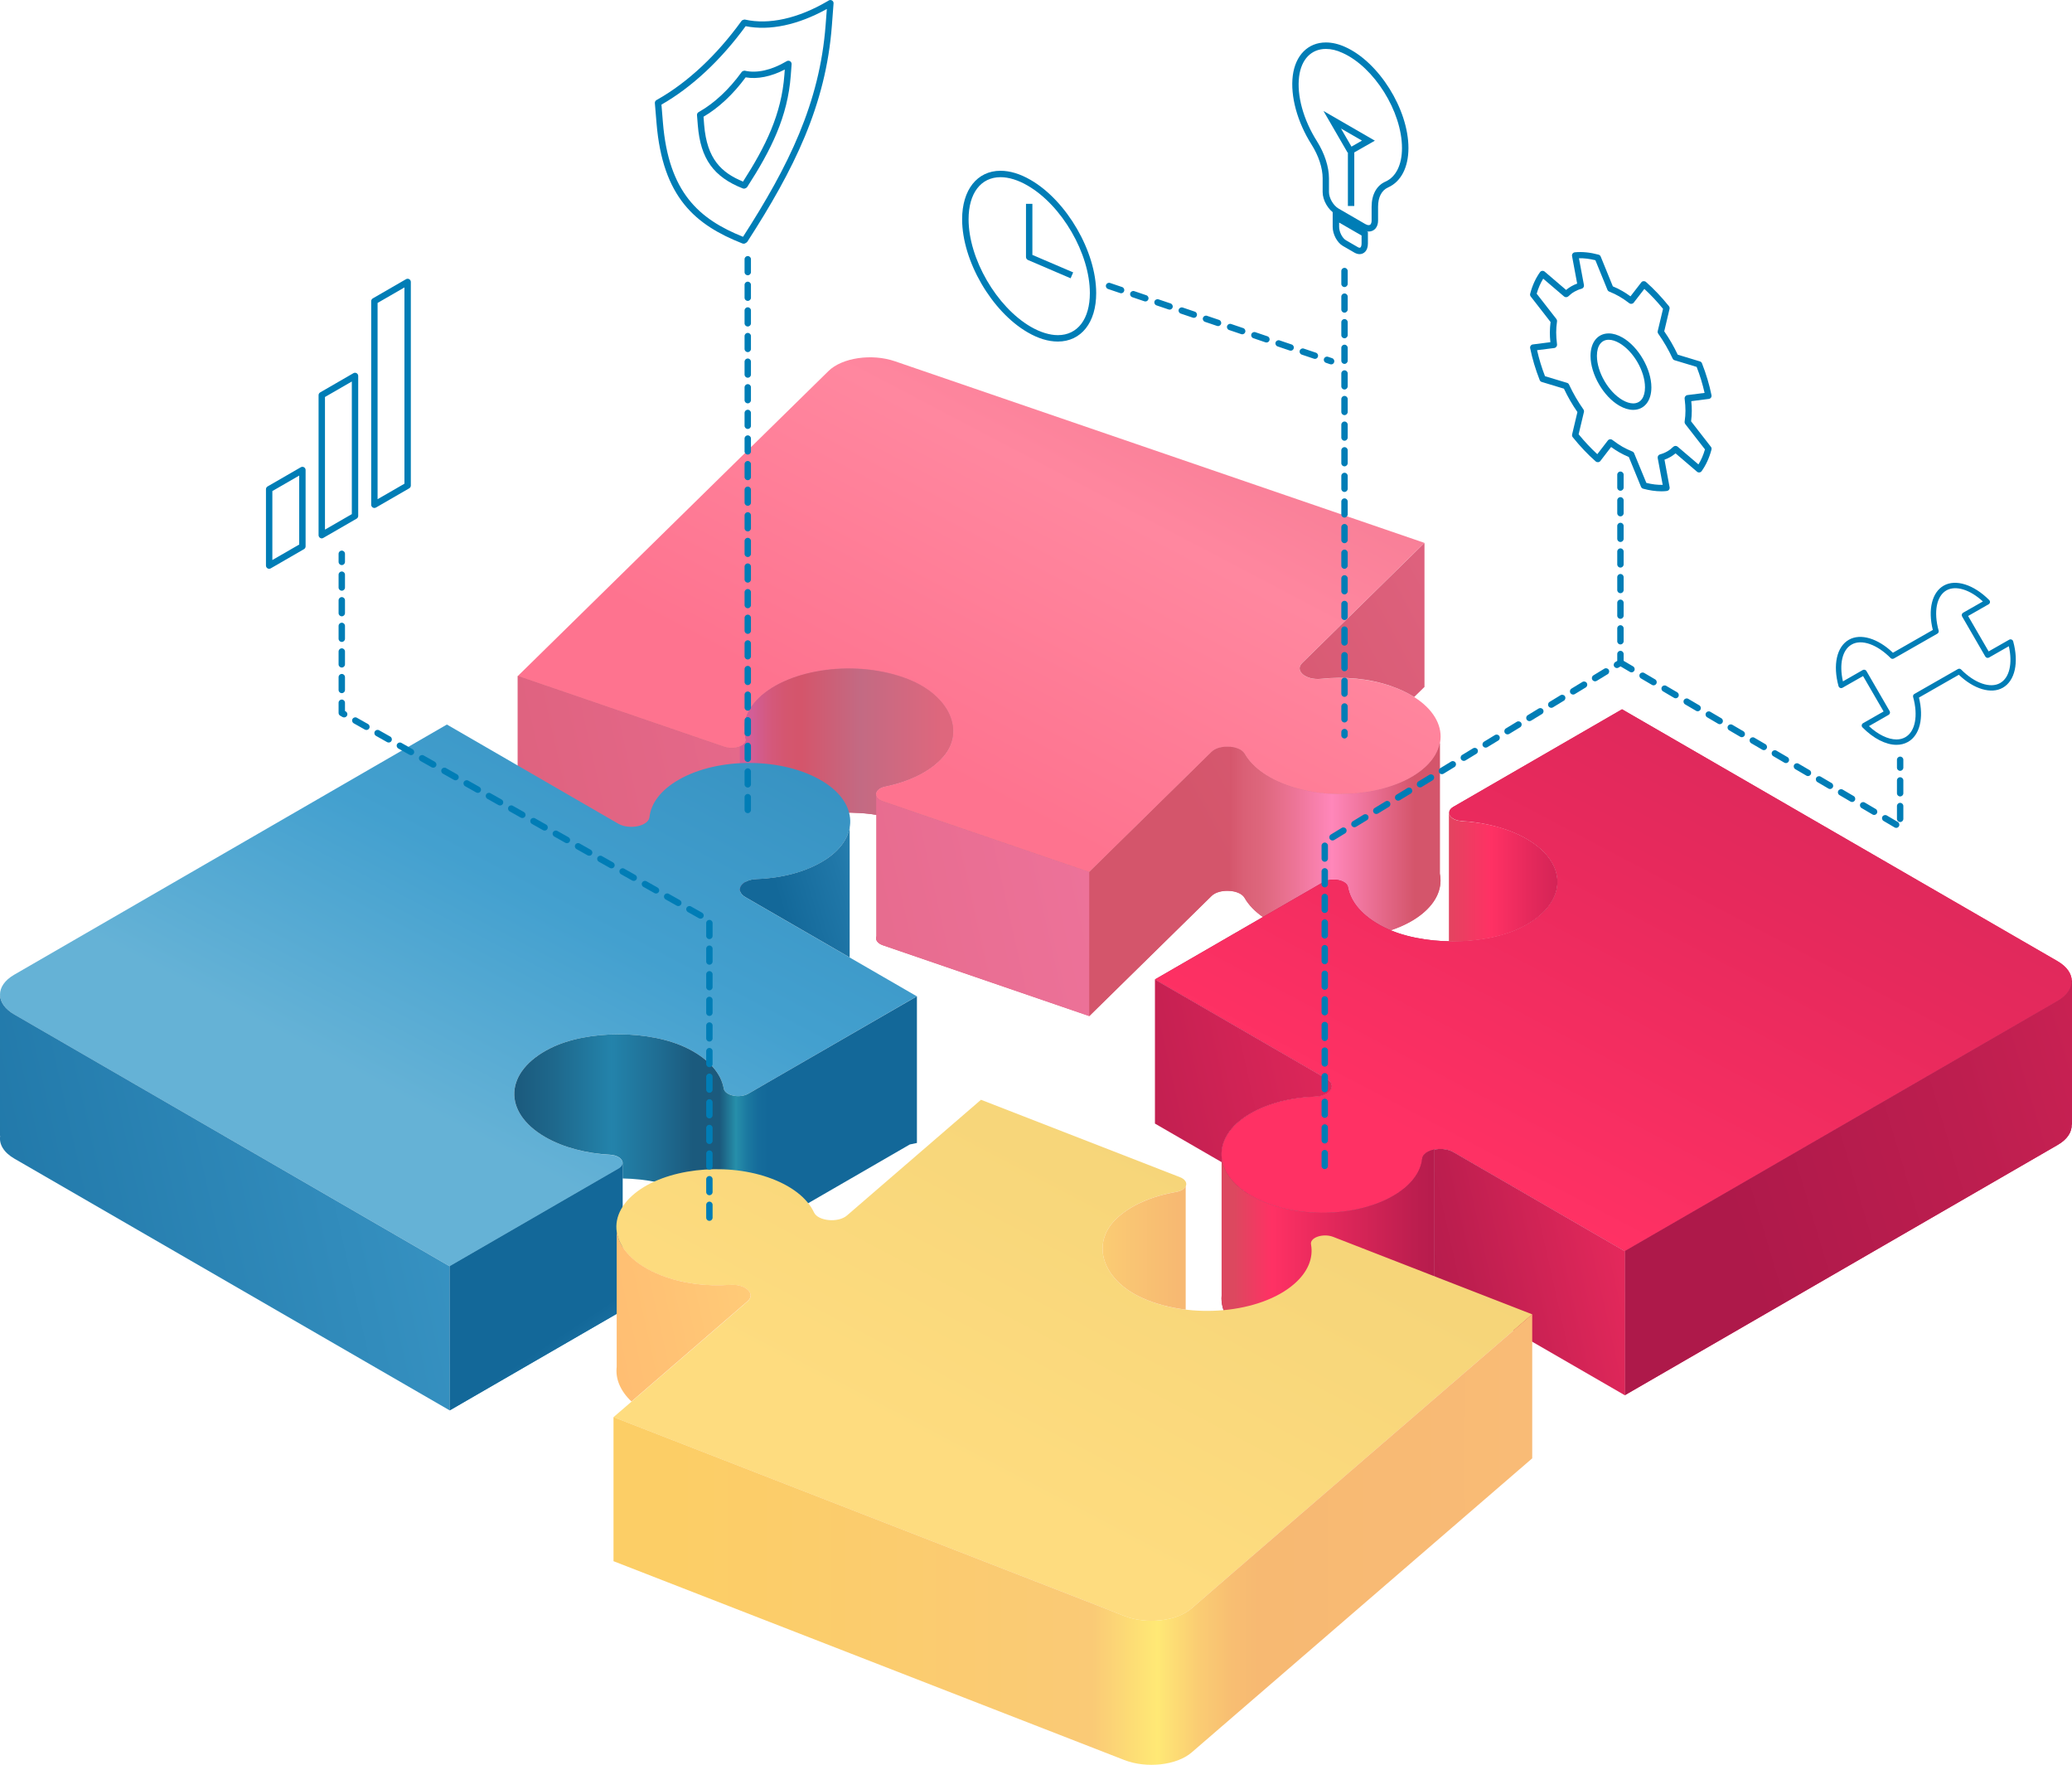 <svg width="532" height="453" viewBox="0 0 532 453" fill="none" xmlns="http://www.w3.org/2000/svg">
<g clip-path="url(#clip0_108_12459)">
<path d="M194.767 179.221C202.63 171.496 220.292 169.195 233.342 174.421C243.832 178.629 247.87 187.735 242.141 194.276C238.891 197.991 233.49 200.588 227.318 201.87C224.396 202.478 224.068 204.796 226.743 205.716L279.666 223.862L311.068 193.027C313.104 191.039 318.307 191.334 319.571 193.537C321.607 197.104 325.973 200.259 332.277 202.166C344.096 205.733 358.886 203.432 365.944 196.939C373.692 189.806 369.638 180.404 357.129 176.114C351.515 174.191 345.163 173.633 339.237 174.257C335.281 174.684 332.293 172.186 334.329 170.181L365.731 139.346L229.78 92.733C223.838 90.695 216.189 91.813 212.709 95.248L132.931 173.55L185.919 191.712C188.562 192.616 191.894 191.351 191.402 189.609C190.433 186.141 191.451 182.459 194.767 179.221Z" fill="url(#paint0_linear_108_12459)"/>
<path d="M339.237 174.241C345.162 173.6 351.515 174.159 357.129 176.098C359.411 176.887 361.397 177.84 363.104 178.909L365.747 176.328V139.347L334.345 170.181C332.293 172.17 335.28 174.668 339.237 174.241Z" fill="url(#paint1_linear_108_12459)"/>
<path d="M369.687 190.726C369.26 192.863 368.062 194.967 365.945 196.906C358.886 203.398 344.112 205.7 332.277 202.133C325.957 200.226 321.607 197.07 319.572 193.504C318.308 191.301 313.088 190.989 311.069 192.994L279.666 223.829L226.744 205.683C224.052 204.763 224.396 202.445 227.318 201.837C233.507 200.555 238.907 197.958 242.141 194.243C247.87 187.702 243.832 178.596 233.343 174.388C220.293 169.162 202.646 171.479 194.767 179.188C191.451 182.442 190.433 186.107 191.418 189.576C191.911 191.334 188.595 192.583 185.936 191.679L132.947 173.517V210.499L185.936 228.661C188.578 229.565 191.911 228.299 191.418 226.557C190.433 223.089 191.451 219.424 194.767 216.169C201.054 210.006 213.595 207.294 225.037 209.118V240.314C224.692 241.169 225.217 242.139 226.744 242.648L279.666 260.794L311.069 229.959C313.104 227.971 318.308 228.267 319.572 230.469C321.607 234.036 325.974 237.191 332.277 239.098C344.096 242.665 358.886 240.364 365.945 233.871C369.195 230.88 370.344 227.494 369.687 224.24V190.726Z" fill="url(#paint2_linear_108_12459)"/>
<path d="M315.796 228.711V191.729C314.023 191.581 312.119 191.992 311.068 193.027L279.666 223.862V260.843L311.068 230.009C312.119 228.957 314.023 228.563 315.796 228.711Z" fill="url(#paint3_linear_108_12459)"/>
<path d="M312.202 229.27C312.136 229.302 312.054 229.319 311.988 229.352C312.054 229.319 312.136 229.286 312.202 229.27Z" fill="url(#paint4_linear_108_12459)"/>
<path d="M313.267 228.891C313.235 228.907 313.202 228.907 313.153 228.907C313.186 228.907 313.218 228.907 313.267 228.891Z" fill="url(#paint5_linear_108_12459)"/>
<path d="M226.744 205.7C224.052 204.779 224.396 202.462 227.318 201.854C233.507 200.572 238.907 197.975 242.141 194.26C247.87 187.718 243.832 178.613 233.343 174.405C220.292 169.178 202.646 171.496 194.767 179.204C191.451 182.459 190.433 186.124 191.418 189.592C191.911 191.351 188.595 192.6 185.936 191.696L132.947 173.534V210.516L185.936 228.678C188.578 229.582 191.911 228.316 191.418 226.574C190.433 223.106 191.451 219.44 194.767 216.186C201.054 210.022 213.595 207.31 225.036 209.135V240.331C224.692 241.186 225.217 242.155 226.744 242.665L279.666 260.81V223.829L226.744 205.7Z" fill="url(#paint6_linear_108_12459)"/>
<path d="M369.687 224.272V190.726C369.261 192.863 368.062 194.967 365.945 196.906C358.886 203.398 344.113 205.7 332.277 202.133C325.957 200.226 321.607 197.07 319.572 193.504C318.653 191.893 315.616 191.301 313.252 191.893C314.056 191.696 314.943 191.63 315.78 191.712V228.694C317.421 228.825 318.948 229.433 319.555 230.502C321.591 234.069 325.957 237.224 332.261 239.131C344.08 242.698 358.87 240.396 365.928 233.904C369.195 230.913 370.344 227.527 369.687 224.272Z" fill="url(#paint7_linear_108_12459)"/>
<path d="M313.153 191.926C312.809 192.008 312.497 192.14 312.201 192.271C312.497 192.14 312.809 192.025 313.153 191.926Z" fill="url(#paint8_linear_108_12459)"/>
<path d="M182.094 190.397L132.947 173.55L182.094 190.397Z" fill="url(#paint9_linear_108_12459)"/>
<path d="M187.15 228.941C187.446 228.974 187.741 228.99 188.037 228.99C187.741 229.007 187.446 228.974 187.15 228.941Z" fill="url(#paint10_linear_108_12459)"/>
<path d="M189.941 228.596C189.843 228.628 189.875 228.628 189.941 228.596V228.596Z" fill="url(#paint11_linear_108_12459)"/>
<path d="M224.971 240.594C224.938 240.759 224.938 240.923 224.971 241.071V240.594Z" fill="url(#paint12_linear_108_12459)"/>
<path d="M224.971 204.221C224.692 203.267 225.496 202.232 227.318 201.87C233.507 200.588 238.907 197.991 242.141 194.277C247.87 187.735 243.832 178.629 233.342 174.422C220.292 169.195 202.646 171.512 194.767 179.221C191.451 182.475 190.433 186.141 191.418 189.609C191.664 190.463 190.991 191.187 189.957 191.614V228.579C190.269 228.415 191.713 227.609 191.418 226.59C190.433 223.122 191.451 219.457 194.767 216.203C201.037 210.039 213.546 207.343 224.971 209.151V204.221Z" fill="url(#paint13_linear_108_12459)"/>
<path d="M140.005 291.875C128.974 285.498 129.401 275.028 141.318 269.062C150.905 264.263 167.139 264.328 176.71 269.193C182.143 271.955 185.18 275.636 185.836 279.433C186.148 281.225 189.94 281.997 192.14 280.732L235.394 255.732L191.368 230.289C188.528 228.645 190.285 225.802 194.29 225.654C200.774 225.424 207.111 223.78 211.838 220.739C220.686 215.019 220.423 206.16 211.247 200.556C201.185 194.408 184.441 194.26 174.214 200.177C169.618 202.824 167.139 206.242 166.762 209.727C166.516 212.044 161.608 213.08 158.751 211.436L114.742 185.977L3.628 250.209C-1.231 253.02 -1.198 257.589 3.677 260.416L115.481 325.06L158.784 300.028C160.951 298.779 159.638 296.593 156.585 296.428C150.544 296.067 144.651 294.555 140.005 291.875Z" fill="url(#paint14_linear_108_12459)"/>
<path d="M211.838 220.723C207.11 223.764 200.774 225.407 194.29 225.637C190.285 225.785 188.512 228.629 191.368 230.272L218.158 245.755V212.34C217.649 215.365 215.564 218.323 211.838 220.723Z" fill="url(#paint15_linear_108_12459)"/>
<path d="M192.14 280.732C189.94 281.997 186.148 281.225 185.837 279.433C185.18 275.636 182.143 271.955 176.71 269.193C167.123 264.312 150.889 264.262 141.319 269.062C129.401 275.028 128.974 285.514 140.005 291.875C144.651 294.554 150.544 296.067 156.601 296.395C158.472 296.494 159.687 297.365 159.851 298.302H159.868V298.335C159.868 298.368 159.868 298.401 159.868 298.433V302.493C166.04 302.608 172.146 303.841 176.743 306.175C182.176 308.936 185.213 312.618 185.869 316.415C186.181 318.206 189.973 318.979 192.173 317.713L233.605 293.765L235.427 293.387V255.732L192.14 280.732Z" fill="url(#paint16_linear_108_12459)"/>
<path d="M3.677 260.4C1.28 259.019 0.049 257.211 0 255.387V291.596L0.049 291.579C-0.295 293.65 0.919 295.804 3.677 297.398L115.481 362.042V325.06L3.677 260.4Z" fill="url(#paint17_linear_108_12459)"/>
<path d="M158.8 299.995L115.497 325.027V362.009L158.8 336.976C159.473 336.582 159.785 336.105 159.835 335.628H159.851V335.415C159.851 335.382 159.851 335.349 159.851 335.316V302.493V298.433C159.884 298.992 159.572 299.551 158.8 299.995Z" fill="url(#paint18_linear_108_12459)"/>
<path d="M158.8 299.995L115.497 325.027V362.009L158.8 336.976C159.473 336.582 159.785 336.105 159.835 335.628H159.851V335.415C159.851 335.382 159.851 335.349 159.851 335.316V302.493V298.433C159.884 298.992 159.572 299.551 158.8 299.995Z" fill="url(#paint19_linear_108_12459)"/>
<path d="M391.929 215.266C402.96 221.643 402.533 232.113 390.616 238.079C381.029 242.879 364.794 242.813 355.224 237.948C349.791 235.186 346.754 231.505 346.098 227.708C345.786 225.916 341.994 225.144 339.794 226.41L296.54 251.409L340.566 276.852C343.405 278.496 341.649 281.34 337.644 281.487C331.16 281.718 324.823 283.361 320.096 286.402C311.248 292.122 311.511 300.981 320.687 306.586C330.749 312.733 347.493 312.881 357.719 306.964C362.316 304.317 364.794 300.899 365.172 297.414C365.418 295.097 370.326 294.061 373.183 295.705L417.208 321.148L528.323 256.915C533.181 254.105 533.149 249.535 528.273 246.708L416.469 182.064L373.166 207.097C370.999 208.346 372.313 210.532 375.366 210.696C381.39 211.074 387.283 212.587 391.929 215.266Z" fill="url(#paint20_linear_108_12459)"/>
<path d="M391.929 215.266C402.96 221.643 402.533 232.113 390.616 238.079C381.029 242.879 364.794 242.813 355.224 237.948C349.791 235.186 346.754 231.505 346.098 227.708C345.786 225.916 341.994 225.144 339.794 226.41L296.54 251.409L340.566 276.852C343.405 278.496 341.649 281.34 337.644 281.487C331.16 281.718 324.823 283.361 320.096 286.402C311.248 292.122 311.511 300.981 320.687 306.586C330.749 312.733 347.493 312.881 357.719 306.964C362.316 304.317 364.794 300.899 365.172 297.414C365.418 295.097 370.326 294.061 373.183 295.705L417.208 321.148L528.323 256.915C533.181 254.105 533.149 249.535 528.273 246.708L416.469 182.064L373.166 207.097C370.999 208.346 372.313 210.532 375.366 210.696C381.39 211.074 387.283 212.587 391.929 215.266Z" fill="url(#paint21_linear_108_12459)"/>
<path d="M390.616 238.096C402.533 232.13 402.96 221.643 391.929 215.282C387.284 212.603 381.391 211.091 375.333 210.762C373.38 210.647 372.149 209.727 372.083 208.741L372.018 208.757V241.663C378.764 241.778 385.593 240.611 390.616 238.096Z" fill="url(#paint22_linear_108_12459)"/>
<path d="M531.917 288.654L531.999 288.637V251.656L531.917 251.672C531.999 253.562 530.801 255.469 528.306 256.915L417.191 321.148V358.13L528.306 293.897C530.801 292.467 531.999 290.56 531.917 288.654Z" fill="url(#paint23_linear_108_12459)"/>
<path d="M531.917 288.654L531.999 288.637V251.656L531.917 251.672C531.999 253.562 530.801 255.469 528.306 256.915L417.191 321.148V358.13L528.306 293.897C530.801 292.467 531.999 290.56 531.917 288.654Z" fill="url(#paint24_linear_108_12459)"/>
<path d="M320.096 286.418C324.823 283.377 331.16 281.734 337.644 281.504C341.649 281.356 343.422 278.512 340.566 276.869L296.54 251.425V288.407L313.678 298.318L313.875 298.269C312.922 294.077 314.974 289.722 320.096 286.418Z" fill="url(#paint25_linear_108_12459)"/>
<path d="M373.166 295.721C371.754 294.899 369.85 294.751 368.241 295.08V332.062C369.85 331.733 371.754 331.897 373.166 332.703L417.191 358.146V321.165L373.166 295.721Z" fill="url(#paint26_linear_108_12459)"/>
<path d="M365.156 297.431C364.778 300.915 362.299 304.318 357.703 306.98C347.477 312.897 330.733 312.766 320.671 306.602C316.813 304.235 314.548 301.293 313.858 298.253L313.661 298.302V332.539C313.333 336.5 315.664 340.51 320.671 343.567C330.733 349.731 347.477 349.862 357.703 343.945C362.299 341.299 364.778 337.88 365.156 334.396C365.287 333.213 366.6 332.374 368.258 332.046V295.064C366.617 295.409 365.287 296.247 365.156 297.431Z" fill="url(#paint27_linear_108_12459)"/>
<path d="M365.156 297.431C364.778 300.915 362.299 304.318 357.703 306.98C347.477 312.897 330.733 312.766 320.671 306.602C316.813 304.235 314.548 301.293 313.858 298.253L313.661 298.302V332.539C313.333 336.5 315.664 340.51 320.671 343.567C330.733 349.731 347.477 349.862 357.703 343.945C362.299 341.299 364.778 337.88 365.156 334.396C365.287 333.213 366.6 332.374 368.258 332.046V295.064C366.617 295.409 365.287 296.247 365.156 297.431Z" fill="url(#paint28_linear_108_12459)"/>
<path d="M332.227 329.629C323.609 337.075 305.733 338.784 293.225 333.147C283.162 328.61 280.044 319.39 286.413 313.045C290.024 309.446 295.671 307.03 301.974 305.961C304.962 305.452 305.52 303.151 302.926 302.148L251.875 282.293L217.452 312.01C215.22 313.933 210.049 313.456 208.999 311.221C207.324 307.588 203.27 304.301 197.163 302.197C185.705 298.253 170.718 300.061 163.02 306.306C154.582 313.16 157.685 322.693 169.75 327.378C175.167 329.481 181.454 330.254 187.445 329.827C191.434 329.531 194.176 332.128 191.943 334.051L157.521 363.768L288.661 414.802C294.39 417.038 302.138 416.166 305.963 412.863L393.407 337.371L342.29 317.483C339.729 316.497 336.282 317.647 336.61 319.406C337.25 322.874 335.855 326.507 332.227 329.629Z" fill="url(#paint29_linear_108_12459)"/>
<path d="M305.963 412.846C302.138 416.15 294.39 417.021 288.661 414.786L157.521 363.751V400.733L288.661 451.767C294.39 454.003 302.138 453.132 305.963 449.828L393.407 374.336V337.354L305.963 412.846Z" fill="url(#paint30_linear_108_12459)"/>
<path d="M187.445 329.794C181.453 330.238 175.166 329.465 169.749 327.345C162.904 324.682 158.948 320.458 158.341 316.053V350.849C157.98 353.955 159.293 357.062 162.133 359.741L191.926 334.018C194.175 332.095 191.434 329.515 187.445 329.794Z" fill="url(#paint31_linear_108_12459)"/>
<path d="M301.974 305.961C295.671 307.046 290.024 309.446 286.412 313.045C280.043 319.39 283.162 328.61 293.225 333.147C296.656 334.692 300.497 335.678 304.436 336.155V304.433C304.157 305.123 303.337 305.731 301.974 305.961Z" fill="url(#paint32_linear_108_12459)"/>
<path d="M426.615 126.115C425.105 126.115 423.512 125.885 421.887 125.442C421.641 125.376 421.444 125.195 421.346 124.965L418.21 117.306C417.307 116.928 416.536 116.55 415.764 116.106C415.108 115.728 414.418 115.284 413.663 114.742L410.906 118.325C410.774 118.505 410.561 118.62 410.331 118.637C410.101 118.653 409.888 118.588 409.707 118.44C407.639 116.632 405.669 114.528 403.814 112.227C403.65 112.03 403.601 111.767 403.65 111.52L405.012 105.767C403.699 103.877 402.534 101.856 401.549 99.768L395.853 98.042C395.607 97.977 395.426 97.796 395.328 97.566C394.244 94.804 393.423 92.059 392.882 89.38C392.832 89.15 392.882 88.92 393.013 88.739C393.144 88.559 393.358 88.427 393.571 88.411L398.069 87.835C397.97 86.915 397.938 86.11 397.938 85.353C397.938 84.482 398.003 83.611 398.118 82.658L393.029 76.116C392.865 75.919 392.816 75.656 392.882 75.393C393.44 73.273 394.293 71.415 395.41 69.854C395.541 69.673 395.754 69.542 395.984 69.525C396.198 69.493 396.444 69.575 396.608 69.723L402.107 74.423C402.961 73.717 403.896 73.174 404.947 72.796L403.634 65.729C403.584 65.499 403.65 65.268 403.781 65.088C403.913 64.907 404.126 64.792 404.356 64.759C406.26 64.578 408.328 64.792 410.446 65.367C410.692 65.433 410.889 65.614 410.988 65.844L414.107 73.503C414.993 73.865 415.797 74.259 416.552 74.703C417.209 75.081 417.898 75.525 418.637 76.067L421.411 72.484C421.543 72.303 421.756 72.188 421.986 72.172C422.216 72.155 422.429 72.221 422.61 72.369C424.661 74.177 426.648 76.281 428.503 78.582C428.667 78.779 428.716 79.042 428.667 79.288L427.304 85.041C428.618 86.931 429.783 88.953 430.768 91.04L436.464 92.766C436.71 92.832 436.891 93.013 436.989 93.243C438.073 96.004 438.893 98.749 439.435 101.428C439.484 101.658 439.435 101.888 439.304 102.069C439.172 102.25 438.959 102.381 438.746 102.398L434.248 102.973C434.346 103.877 434.379 104.699 434.379 105.455C434.379 106.326 434.314 107.214 434.199 108.151L439.287 114.692C439.452 114.889 439.501 115.152 439.435 115.399C438.877 117.519 438.023 119.377 436.907 120.938C436.776 121.119 436.562 121.25 436.333 121.267C436.103 121.3 435.873 121.217 435.709 121.07L430.21 116.369C429.373 117.075 428.421 117.618 427.37 117.996L428.683 125.064C428.732 125.294 428.667 125.524 428.535 125.705C428.404 125.885 428.191 126 427.961 126.033C427.534 126.083 427.075 126.115 426.615 126.115ZM422.708 123.946C424.153 124.324 425.597 124.488 426.91 124.455L425.63 117.585C425.548 117.158 425.811 116.747 426.221 116.632C427.518 116.287 428.667 115.629 429.619 114.692C429.931 114.396 430.407 114.38 430.735 114.643L436.086 119.212C436.792 118.078 437.35 116.78 437.761 115.35L432.705 108.857C432.574 108.677 432.508 108.446 432.541 108.233C432.689 107.23 432.754 106.31 432.754 105.422C432.754 104.518 432.689 103.516 432.541 102.332C432.492 101.888 432.803 101.477 433.247 101.412L437.662 100.853C437.17 98.667 436.497 96.415 435.627 94.18L429.964 92.47C429.734 92.405 429.553 92.24 429.455 92.027C428.421 89.791 427.173 87.655 425.761 85.649C425.63 85.452 425.581 85.222 425.63 84.992L426.992 79.272C425.466 77.398 423.857 75.689 422.199 74.16L419.474 77.678C419.195 78.039 418.686 78.105 418.325 77.826C417.357 77.086 416.536 76.544 415.748 76.083C414.977 75.64 414.139 75.229 413.187 74.851C412.974 74.769 412.81 74.604 412.728 74.407L409.625 66.797C408.164 66.435 406.753 66.254 405.406 66.287L406.687 73.158C406.769 73.585 406.506 73.996 406.096 74.111C404.799 74.456 403.65 75.114 402.698 76.051C402.386 76.346 401.91 76.363 401.582 76.1L396.23 71.531C395.525 72.665 394.966 73.963 394.556 75.393L399.612 81.885C399.743 82.066 399.809 82.28 399.776 82.51C399.628 83.529 399.563 84.417 399.563 85.321C399.563 86.225 399.628 87.211 399.776 88.411C399.825 88.854 399.513 89.265 399.07 89.331L394.655 89.89C395.147 92.076 395.82 94.328 396.69 96.563L402.353 98.272C402.583 98.338 402.764 98.502 402.862 98.716C403.896 100.935 405.144 103.088 406.556 105.093C406.687 105.291 406.736 105.521 406.687 105.751L405.324 111.471C406.851 113.344 408.46 115.054 410.118 116.582L412.826 113.065C413.105 112.703 413.614 112.638 413.975 112.917C414.927 113.64 415.764 114.199 416.552 114.659C417.34 115.103 418.145 115.498 419.113 115.892C419.327 115.974 419.491 116.139 419.573 116.336L422.708 123.946Z" fill="#007DB6"/>
<path d="M419.327 105.208C418.211 105.208 417.012 104.847 415.781 104.14C411.694 101.79 408.378 96.053 408.378 91.353C408.378 87.852 410.216 85.584 413.056 85.584C414.173 85.584 415.371 85.945 416.602 86.652C420.689 89.002 424.005 94.739 424.005 99.439C424.005 102.94 422.167 105.208 419.327 105.208ZM413.056 87.211C411.152 87.211 410.019 88.756 410.019 91.336C410.019 95.511 412.974 100.59 416.602 102.694C417.57 103.252 418.506 103.548 419.327 103.548C421.231 103.548 422.364 102.003 422.364 99.423C422.364 95.264 419.409 90.169 415.781 88.065C414.813 87.507 413.877 87.211 413.056 87.211Z" fill="#007DB6"/>
<path d="M351.433 59.434C350.891 59.434 350.316 59.269 349.742 58.924L342.848 54.93C341.025 53.878 339.597 51.413 339.597 49.309V45.759C339.597 43.129 338.563 39.973 336.741 37.097C333.064 31.278 331.275 24.671 331.931 19.411C332.604 14.168 335.855 10.898 340.434 10.898C342.01 10.898 343.668 11.275 345.375 12.048C354.026 15.911 361.627 28.041 361.627 38.001C361.627 42.948 359.722 46.63 356.406 48.109C354.749 48.849 353.829 50.608 353.829 53.056V56.607C353.829 57.412 353.616 58.102 353.206 58.612C352.779 59.138 352.139 59.434 351.433 59.434ZM340.434 12.557C336.692 12.557 334.131 15.204 333.557 19.625C332.933 24.523 334.64 30.72 338.12 36.226C340.09 39.349 341.222 42.833 341.222 45.759V49.309C341.222 50.821 342.339 52.744 343.652 53.517L350.546 57.511C350.858 57.691 351.17 57.79 351.416 57.79C351.63 57.79 351.794 57.724 351.909 57.577C352.073 57.363 352.171 57.034 352.171 56.607V53.056C352.171 49.95 353.468 47.6 355.733 46.614C358.426 45.414 359.969 42.291 359.969 38.017C359.969 28.632 352.828 17.209 344.686 13.577C343.209 12.886 341.781 12.557 340.434 12.557Z" fill="#007DB6"/>
<path d="M349.086 65.236C348.675 65.236 348.232 65.104 347.805 64.874L344.768 63.115C343.324 62.277 342.175 60.14 342.175 58.25V54.289L351.22 59.516V62.524C351.22 64.397 350.153 65.236 349.086 65.236ZM343.833 57.133V58.234C343.833 59.532 344.653 61.143 345.606 61.685L348.642 63.444C348.856 63.576 349.004 63.592 349.102 63.592C349.447 63.592 349.594 63.033 349.594 62.507V60.453L343.833 57.133Z" fill="#007DB6"/>
<path d="M347.723 52.876H346.081V39.119L345.999 39.168L339.811 28.484L353.008 36.111L347.723 39.119V52.876ZM344.308 32.988L347 37.639L349.693 36.094L344.308 32.988Z" fill="#007DB6"/>
<path d="M271.606 87.671C269.16 87.671 266.55 86.882 263.841 85.304C254.583 79.946 247.032 66.928 247.032 56.278C247.032 48.717 250.906 43.835 256.881 43.835C259.327 43.835 261.937 44.624 264.646 46.202C273.904 51.56 281.455 64.578 281.455 75.229C281.471 82.789 277.597 87.671 271.606 87.671ZM256.898 45.479C251.825 45.479 248.69 49.621 248.69 56.278C248.69 66.403 255.864 78.779 264.679 83.891C267.108 85.288 269.505 86.027 271.622 86.027C276.694 86.027 279.83 81.885 279.83 75.229C279.83 65.104 272.656 52.727 263.841 47.632C261.412 46.219 259.015 45.479 256.898 45.479Z" fill="#007DB6"/>
<path d="M274.888 71.432L263.923 66.731C263.628 66.6 263.431 66.304 263.431 65.975V52.316H265.072V65.433L275.545 69.92L274.888 71.432Z" fill="#007DB6"/>
<path d="M486.924 191.187C484.199 191.187 481.015 189.56 478.208 186.716C478.06 186.568 477.978 186.355 478.011 186.141C478.043 185.927 478.175 185.73 478.355 185.631L483.625 182.624L478.355 173.534L473.07 176.542C472.889 176.641 472.659 176.657 472.462 176.575C472.265 176.493 472.118 176.329 472.052 176.115C470.558 170.658 471.592 165.99 474.711 164.215C477.699 162.506 482.164 163.853 486.021 167.552L496.264 161.7C494.967 156.474 496.051 152.036 499.055 150.326C502.141 148.568 506.803 150.063 510.742 154.025C510.89 154.172 510.972 154.386 510.939 154.6C510.907 154.813 510.775 155.011 510.595 155.109L505.325 158.117L510.595 167.206L515.88 164.199C516.061 164.1 516.291 164.084 516.488 164.166C516.685 164.248 516.833 164.412 516.898 164.626C518.392 170.083 517.358 174.751 514.239 176.526C511.268 178.235 506.786 176.887 502.945 173.206L492.702 179.057C493.999 184.284 492.916 188.705 489.912 190.431C489.009 190.94 488.007 191.187 486.924 191.187ZM479.865 186.388C482.229 188.574 484.774 189.806 486.924 189.806C487.778 189.806 488.549 189.609 489.206 189.231C491.75 187.785 492.538 183.725 491.208 178.909C491.126 178.597 491.258 178.284 491.537 178.12L502.699 171.743C502.978 171.578 503.323 171.628 503.536 171.858C507 175.359 511.022 176.772 513.549 175.326C515.946 173.962 516.783 170.313 515.782 165.875L510.693 168.784C510.365 168.965 509.938 168.866 509.741 168.521L503.782 158.232C503.684 158.068 503.667 157.887 503.717 157.706C503.766 157.525 503.881 157.378 504.045 157.279L509.117 154.386C505.818 151.345 502.141 150.195 499.761 151.543C497.216 152.989 496.428 157.049 497.758 161.865C497.84 162.177 497.709 162.489 497.43 162.654L486.267 169.031C485.988 169.179 485.644 169.146 485.43 168.916C481.967 165.415 477.961 163.985 475.417 165.448C473.02 166.812 472.183 170.461 473.185 174.899L478.273 171.989C478.601 171.809 479.028 171.907 479.225 172.252L485.184 182.541C485.282 182.706 485.299 182.887 485.25 183.067C485.2 183.248 485.086 183.396 484.921 183.495L479.865 186.388Z" fill="#007DB6"/>
<path d="M340.139 300.093C339.679 300.093 339.318 299.732 339.318 299.271V295.984C339.318 295.524 339.679 295.162 340.139 295.162C340.599 295.162 340.96 295.524 340.96 295.984V299.271C340.96 299.715 340.599 300.093 340.139 300.093ZM340.139 293.519C339.679 293.519 339.318 293.157 339.318 292.697V289.41C339.318 288.95 339.679 288.588 340.139 288.588C340.599 288.588 340.96 288.95 340.96 289.41V292.697C340.96 293.141 340.599 293.519 340.139 293.519ZM340.139 286.944C339.679 286.944 339.318 286.583 339.318 286.122V282.835C339.318 282.375 339.679 282.013 340.139 282.013C340.599 282.013 340.96 282.375 340.96 282.835V286.122C340.96 286.566 340.599 286.944 340.139 286.944ZM340.139 280.37C339.679 280.37 339.318 280.008 339.318 279.548V276.261C339.318 275.801 339.679 275.439 340.139 275.439C340.599 275.439 340.96 275.801 340.96 276.261V279.548C340.96 279.992 340.599 280.37 340.139 280.37ZM340.139 273.795C339.679 273.795 339.318 273.434 339.318 272.973V269.686C339.318 269.226 339.679 268.864 340.139 268.864C340.599 268.864 340.96 269.226 340.96 269.686V272.973C340.96 273.417 340.599 273.795 340.139 273.795ZM340.139 267.221C339.679 267.221 339.318 266.859 339.318 266.399V263.112C339.318 262.652 339.679 262.29 340.139 262.29C340.599 262.29 340.96 262.652 340.96 263.112V266.399C340.96 266.843 340.599 267.221 340.139 267.221ZM340.139 260.646C339.679 260.646 339.318 260.285 339.318 259.824V256.537C339.318 256.077 339.679 255.715 340.139 255.715C340.599 255.715 340.96 256.077 340.96 256.537V259.824C340.96 260.268 340.599 260.646 340.139 260.646ZM340.139 254.072C339.679 254.072 339.318 253.71 339.318 253.25V249.963C339.318 249.502 339.679 249.141 340.139 249.141C340.599 249.141 340.96 249.502 340.96 249.963V253.25C340.96 253.694 340.599 254.072 340.139 254.072ZM340.139 247.497C339.679 247.497 339.318 247.136 339.318 246.675V243.388C339.318 242.928 339.679 242.566 340.139 242.566C340.599 242.566 340.96 242.928 340.96 243.388V246.675C340.96 247.119 340.599 247.497 340.139 247.497ZM340.139 240.923C339.679 240.923 339.318 240.561 339.318 240.101V236.814C339.318 236.353 339.679 235.992 340.139 235.992C340.599 235.992 340.96 236.353 340.96 236.814V240.101C340.96 240.545 340.599 240.923 340.139 240.923ZM340.139 234.348C339.679 234.348 339.318 233.987 339.318 233.526V230.239C339.318 229.779 339.679 229.417 340.139 229.417C340.599 229.417 340.96 229.779 340.96 230.239V233.526C340.96 233.97 340.599 234.348 340.139 234.348ZM340.139 227.774C339.679 227.774 339.318 227.412 339.318 226.952V223.665C339.318 223.204 339.679 222.843 340.139 222.843C340.599 222.843 340.96 223.204 340.96 223.665V226.952C340.96 227.396 340.599 227.774 340.139 227.774ZM340.139 221.199C339.679 221.199 339.318 220.838 339.318 220.377V217.09C339.318 216.63 339.679 216.268 340.139 216.268C340.599 216.268 340.96 216.63 340.96 217.09V220.377C340.96 220.821 340.599 221.199 340.139 221.199ZM342.125 215.742C341.846 215.742 341.584 215.594 341.42 215.348C341.19 214.953 341.305 214.46 341.699 214.214L344.506 212.504C344.9 212.274 345.392 212.389 345.638 212.784C345.868 213.178 345.753 213.671 345.359 213.918L342.552 215.627C342.421 215.71 342.273 215.742 342.125 215.742ZM347.756 212.34C347.477 212.34 347.214 212.192 347.05 211.946C346.82 211.551 346.935 211.058 347.329 210.812L350.136 209.102C350.53 208.872 351.022 208.987 351.269 209.382C351.498 209.776 351.384 210.269 350.99 210.516L348.183 212.225C348.035 212.291 347.904 212.34 347.756 212.34ZM353.37 208.938C353.091 208.938 352.828 208.79 352.664 208.543C352.434 208.149 352.549 207.656 352.943 207.409L355.75 205.7C356.144 205.47 356.636 205.585 356.883 205.979C357.112 206.374 356.998 206.867 356.604 207.113L353.797 208.823C353.665 208.888 353.517 208.938 353.37 208.938ZM358.984 205.519C358.705 205.519 358.442 205.371 358.278 205.125C358.048 204.73 358.163 204.237 358.557 203.99L361.364 202.281C361.758 202.051 362.25 202.166 362.497 202.561C362.726 202.955 362.612 203.448 362.218 203.695L359.411 205.404C359.279 205.486 359.131 205.519 358.984 205.519ZM364.598 202.117C364.319 202.117 364.056 201.969 363.892 201.722C363.662 201.328 363.777 200.835 364.171 200.588L366.978 198.879C367.372 198.649 367.864 198.764 368.111 199.158C368.34 199.553 368.226 200.046 367.832 200.292L365.025 202.002C364.893 202.084 364.745 202.117 364.598 202.117ZM370.212 198.714C369.933 198.714 369.67 198.566 369.506 198.32C369.276 197.925 369.391 197.432 369.785 197.186L372.592 195.476C372.986 195.246 373.478 195.361 373.725 195.756C373.954 196.15 373.84 196.643 373.446 196.89L370.639 198.599C370.507 198.682 370.359 198.714 370.212 198.714ZM375.842 195.312C375.563 195.312 375.3 195.164 375.136 194.918C374.906 194.523 375.021 194.03 375.415 193.784L378.222 192.074C378.616 191.844 379.109 191.959 379.355 192.354C379.585 192.748 379.47 193.241 379.076 193.488L376.269 195.197C376.121 195.279 375.973 195.312 375.842 195.312ZM381.456 191.91C381.177 191.91 380.914 191.762 380.75 191.515C380.52 191.121 380.635 190.628 381.029 190.381L383.836 188.672C384.23 188.442 384.723 188.557 384.969 188.951C385.199 189.346 385.084 189.839 384.69 190.085L381.883 191.795C381.752 191.86 381.604 191.91 381.456 191.91ZM387.07 188.507C386.791 188.507 386.528 188.36 386.364 188.113C386.134 187.719 386.249 187.225 386.643 186.979L389.45 185.27C389.844 185.039 390.337 185.154 390.583 185.549C390.813 185.943 390.698 186.437 390.304 186.683L387.497 188.392C387.366 188.458 387.218 188.507 387.07 188.507ZM392.684 185.105C392.405 185.105 392.142 184.957 391.978 184.711C391.748 184.316 391.863 183.823 392.257 183.577L395.064 181.867C395.458 181.637 395.951 181.752 396.197 182.147C396.427 182.541 396.312 183.034 395.918 183.281L393.111 184.99C392.98 185.056 392.832 185.105 392.684 185.105ZM398.298 181.686C398.019 181.686 397.756 181.539 397.592 181.292C397.362 180.898 397.477 180.404 397.871 180.158L400.678 178.449C401.072 178.218 401.565 178.333 401.811 178.728C402.041 179.122 401.926 179.615 401.532 179.862L398.725 181.571C398.594 181.654 398.446 181.686 398.298 181.686ZM403.912 178.284C403.633 178.284 403.37 178.136 403.206 177.89C402.976 177.495 403.091 177.002 403.485 176.756L406.292 175.046C406.686 174.816 407.179 174.931 407.425 175.326C407.655 175.72 407.54 176.213 407.146 176.46L404.339 178.169C404.208 178.251 404.06 178.284 403.912 178.284ZM409.543 174.882C409.263 174.882 409.001 174.734 408.837 174.487C408.607 174.093 408.722 173.6 409.116 173.353L411.923 171.644C412.317 171.414 412.809 171.529 413.055 171.923C413.285 172.318 413.17 172.811 412.776 173.057L409.969 174.767C409.822 174.849 409.674 174.882 409.543 174.882ZM415.157 171.48C414.877 171.48 414.615 171.332 414.451 171.085C414.221 170.691 414.336 170.197 414.73 169.951L415.239 169.639V167.88C415.239 167.42 415.6 167.058 416.059 167.058C416.519 167.058 416.88 167.42 416.88 167.88V170.099C416.88 170.378 416.732 170.658 416.486 170.806L415.567 171.364C415.452 171.43 415.304 171.48 415.157 171.48ZM416.059 165.415C415.6 165.415 415.239 165.053 415.239 164.593V161.305C415.239 160.845 415.6 160.484 416.059 160.484C416.519 160.484 416.88 160.845 416.88 161.305V164.593C416.88 165.053 416.519 165.415 416.059 165.415ZM416.059 158.84C415.6 158.84 415.239 158.478 415.239 158.018V154.731C415.239 154.271 415.6 153.909 416.059 153.909C416.519 153.909 416.88 154.271 416.88 154.731V158.018C416.88 158.478 416.519 158.84 416.059 158.84ZM416.059 152.266C415.6 152.266 415.239 151.904 415.239 151.444V148.156C415.239 147.696 415.6 147.335 416.059 147.335C416.519 147.335 416.88 147.696 416.88 148.156V151.444C416.88 151.904 416.519 152.266 416.059 152.266ZM416.059 145.691C415.6 145.691 415.239 145.329 415.239 144.869V141.582C415.239 141.122 415.6 140.76 416.059 140.76C416.519 140.76 416.88 141.122 416.88 141.582V144.869C416.88 145.329 416.519 145.691 416.059 145.691ZM416.059 139.117C415.6 139.117 415.239 138.755 415.239 138.295V135.007C415.239 134.547 415.6 134.186 416.059 134.186C416.519 134.186 416.88 134.547 416.88 135.007V138.295C416.88 138.755 416.519 139.117 416.059 139.117ZM416.059 132.542C415.6 132.542 415.239 132.18 415.239 131.72V128.433C415.239 127.973 415.6 127.611 416.059 127.611C416.519 127.611 416.88 127.973 416.88 128.433V131.72C416.88 132.18 416.519 132.542 416.059 132.542ZM416.059 125.968C415.6 125.968 415.239 125.606 415.239 125.146V121.858C415.239 121.398 415.6 121.037 416.059 121.037C416.519 121.037 416.88 121.398 416.88 121.858V125.146C416.88 125.606 416.519 125.968 416.059 125.968Z" fill="#007DB6"/>
<path d="M345.211 189.56C344.752 189.56 344.391 189.198 344.391 188.738V187.916C344.391 187.456 344.752 187.094 345.211 187.094C345.671 187.094 346.032 187.456 346.032 187.916V188.738C346.032 189.181 345.655 189.56 345.211 189.56ZM345.211 185.45C344.752 185.45 344.391 185.089 344.391 184.629V181.341C344.391 180.881 344.752 180.52 345.211 180.52C345.671 180.52 346.032 180.881 346.032 181.341V184.629C346.032 185.072 345.655 185.45 345.211 185.45ZM345.211 178.876C344.752 178.876 344.391 178.514 344.391 178.054V174.767C344.391 174.307 344.752 173.945 345.211 173.945C345.671 173.945 346.032 174.307 346.032 174.767V178.054C346.032 178.498 345.655 178.876 345.211 178.876ZM345.211 172.301C344.752 172.301 344.391 171.94 344.391 171.48V168.192C344.391 167.732 344.752 167.371 345.211 167.371C345.671 167.371 346.032 167.732 346.032 168.192V171.48C346.032 171.923 345.655 172.301 345.211 172.301ZM345.211 165.727C344.752 165.727 344.391 165.365 344.391 164.905V161.618C344.391 161.158 344.752 160.796 345.211 160.796C345.671 160.796 346.032 161.158 346.032 161.618V164.905C346.032 165.349 345.655 165.727 345.211 165.727ZM345.211 159.152C344.752 159.152 344.391 158.791 344.391 158.331V155.043C344.391 154.583 344.752 154.222 345.211 154.222C345.671 154.222 346.032 154.583 346.032 155.043V158.331C346.032 158.774 345.655 159.152 345.211 159.152ZM345.211 152.578C344.752 152.578 344.391 152.216 344.391 151.756V148.469C344.391 148.009 344.752 147.647 345.211 147.647C345.671 147.647 346.032 148.009 346.032 148.469V151.756C346.032 152.2 345.655 152.578 345.211 152.578ZM345.211 146.003C344.752 146.003 344.391 145.642 344.391 145.182V141.894C344.391 141.434 344.752 141.073 345.211 141.073C345.671 141.073 346.032 141.434 346.032 141.894V145.182C346.032 145.625 345.655 146.003 345.211 146.003ZM345.211 139.429C344.752 139.429 344.391 139.067 344.391 138.607V135.32C344.391 134.86 344.752 134.498 345.211 134.498C345.671 134.498 346.032 134.86 346.032 135.32V138.607C346.032 139.051 345.655 139.429 345.211 139.429ZM345.211 132.854C344.752 132.854 344.391 132.493 344.391 132.033V128.745C344.391 128.285 344.752 127.923 345.211 127.923C345.671 127.923 346.032 128.285 346.032 128.745V132.033C346.032 132.476 345.655 132.854 345.211 132.854ZM345.211 126.28C344.752 126.28 344.391 125.918 344.391 125.458V122.171C344.391 121.711 344.752 121.349 345.211 121.349C345.671 121.349 346.032 121.711 346.032 122.171V125.458C346.032 125.902 345.655 126.28 345.211 126.28ZM345.211 119.705C344.752 119.705 344.391 119.344 344.391 118.884V115.596C344.391 115.136 344.752 114.774 345.211 114.774C345.671 114.774 346.032 115.136 346.032 115.596V118.884C346.032 119.327 345.655 119.705 345.211 119.705ZM345.211 113.131C344.752 113.131 344.391 112.769 344.391 112.309V109.022C344.391 108.562 344.752 108.2 345.211 108.2C345.671 108.2 346.032 108.562 346.032 109.022V112.309C346.032 112.753 345.655 113.131 345.211 113.131ZM345.211 106.556C344.752 106.556 344.391 106.195 344.391 105.735V102.447C344.391 101.987 344.752 101.625 345.211 101.625C345.671 101.625 346.032 101.987 346.032 102.447V105.735C346.032 106.178 345.655 106.556 345.211 106.556ZM345.211 99.982C344.752 99.982 344.391 99.62 344.391 99.16V95.873C344.391 95.413 344.752 95.051 345.211 95.051C345.671 95.051 346.032 95.413 346.032 95.873V99.16C346.032 99.604 345.655 99.982 345.211 99.982ZM345.211 93.407C344.752 93.407 344.391 93.046 344.391 92.585V89.298C344.391 88.838 344.752 88.477 345.211 88.477C345.671 88.477 346.032 88.838 346.032 89.298V92.585C346.032 93.029 345.655 93.407 345.211 93.407ZM345.211 86.833C344.752 86.833 344.391 86.471 344.391 86.011V82.724C344.391 82.263 344.752 81.902 345.211 81.902C345.671 81.902 346.032 82.263 346.032 82.724V86.011C346.032 86.455 345.655 86.833 345.211 86.833ZM345.211 80.258C344.752 80.258 344.391 79.897 344.391 79.436V76.149C344.391 75.689 344.752 75.327 345.211 75.327C345.671 75.327 346.032 75.689 346.032 76.149V79.436C346.032 79.88 345.655 80.258 345.211 80.258ZM345.211 73.684C344.752 73.684 344.391 73.322 344.391 72.862V69.575C344.391 69.115 344.752 68.753 345.211 68.753C345.671 68.753 346.032 69.115 346.032 69.575V72.862C346.032 73.306 345.655 73.684 345.211 73.684Z" fill="#007DB6"/>
<path d="M191.992 208.724C191.532 208.724 191.171 208.362 191.171 207.902V204.615C191.171 204.155 191.532 203.793 191.992 203.793C192.451 203.793 192.812 204.155 192.812 204.615V207.902C192.812 208.362 192.451 208.724 191.992 208.724ZM191.992 202.15C191.532 202.15 191.171 201.788 191.171 201.328V198.04C191.171 197.58 191.532 197.219 191.992 197.219C192.451 197.219 192.812 197.58 192.812 198.04V201.328C192.812 201.788 192.451 202.15 191.992 202.15ZM191.992 195.575C191.532 195.575 191.171 195.213 191.171 194.753V191.466C191.171 191.006 191.532 190.644 191.992 190.644C192.451 190.644 192.812 191.006 192.812 191.466V194.753C192.812 195.213 192.451 195.575 191.992 195.575ZM191.992 189.001C191.532 189.001 191.171 188.639 191.171 188.179V184.891C191.171 184.431 191.532 184.07 191.992 184.07C192.451 184.07 192.812 184.431 192.812 184.891V188.179C192.812 188.639 192.451 189.001 191.992 189.001ZM191.992 182.426C191.532 182.426 191.171 182.064 191.171 181.604V178.317C191.171 177.857 191.532 177.495 191.992 177.495C192.451 177.495 192.812 177.857 192.812 178.317V181.604C192.812 182.064 192.451 182.426 191.992 182.426ZM191.992 175.852C191.532 175.852 191.171 175.49 191.171 175.03V171.742C191.171 171.282 191.532 170.921 191.992 170.921C192.451 170.921 192.812 171.282 192.812 171.742V175.03C192.812 175.49 192.451 175.852 191.992 175.852ZM191.992 169.277C191.532 169.277 191.171 168.915 191.171 168.455V165.168C191.171 164.708 191.532 164.346 191.992 164.346C192.451 164.346 192.812 164.708 192.812 165.168V168.455C192.812 168.915 192.451 169.277 191.992 169.277ZM191.992 162.702C191.532 162.702 191.171 162.341 191.171 161.881V158.593C191.171 158.133 191.532 157.772 191.992 157.772C192.451 157.772 192.812 158.133 192.812 158.593V161.881C192.812 162.341 192.451 162.702 191.992 162.702ZM191.992 156.128C191.532 156.128 191.171 155.766 191.171 155.306V152.019C191.171 151.559 191.532 151.197 191.992 151.197C192.451 151.197 192.812 151.559 192.812 152.019V155.306C192.812 155.766 192.451 156.128 191.992 156.128ZM191.992 149.553C191.532 149.553 191.171 149.192 191.171 148.732V145.444C191.171 144.984 191.532 144.623 191.992 144.623C192.451 144.623 192.812 144.984 192.812 145.444V148.732C192.812 149.192 192.451 149.553 191.992 149.553ZM191.992 142.979C191.532 142.979 191.171 142.617 191.171 142.157V138.87C191.171 138.41 191.532 138.048 191.992 138.048C192.451 138.048 192.812 138.41 192.812 138.87V142.157C192.812 142.617 192.451 142.979 191.992 142.979ZM191.992 136.404C191.532 136.404 191.171 136.043 191.171 135.583V132.295C191.171 131.835 191.532 131.474 191.992 131.474C192.451 131.474 192.812 131.835 192.812 132.295V135.583C192.812 136.043 192.451 136.404 191.992 136.404ZM191.992 129.83C191.532 129.83 191.171 129.468 191.171 129.008V125.721C191.171 125.261 191.532 124.899 191.992 124.899C192.451 124.899 192.812 125.261 192.812 125.721V129.008C192.812 129.468 192.451 129.83 191.992 129.83ZM191.992 123.255C191.532 123.255 191.171 122.894 191.171 122.434V119.146C191.171 118.686 191.532 118.325 191.992 118.325C192.451 118.325 192.812 118.686 192.812 119.146V122.434C192.812 122.894 192.451 123.255 191.992 123.255ZM191.992 116.681C191.532 116.681 191.171 116.319 191.171 115.859V112.572C191.171 112.112 191.532 111.75 191.992 111.75C192.451 111.75 192.812 112.112 192.812 112.572V115.859C192.812 116.319 192.451 116.681 191.992 116.681ZM191.992 110.106C191.532 110.106 191.171 109.745 191.171 109.285V105.997C191.171 105.537 191.532 105.176 191.992 105.176C192.451 105.176 192.812 105.537 192.812 105.997V109.285C192.812 109.745 192.451 110.106 191.992 110.106ZM191.992 103.532C191.532 103.532 191.171 103.17 191.171 102.71V99.423C191.171 98.963 191.532 98.601 191.992 98.601C192.451 98.601 192.812 98.963 192.812 99.423V102.71C192.812 103.17 192.451 103.532 191.992 103.532ZM191.992 96.957C191.532 96.957 191.171 96.596 191.171 96.136V92.848C191.171 92.388 191.532 92.026 191.992 92.026C192.451 92.026 192.812 92.388 192.812 92.848V96.136C192.812 96.596 192.451 96.957 191.992 96.957ZM191.992 90.383C191.532 90.383 191.171 90.021 191.171 89.561V86.274C191.171 85.814 191.532 85.452 191.992 85.452C192.451 85.452 192.812 85.814 192.812 86.274V89.561C192.812 90.021 192.451 90.383 191.992 90.383ZM191.992 83.808C191.532 83.808 191.171 83.447 191.171 82.987V79.699C191.171 79.239 191.532 78.877 191.992 78.877C192.451 78.877 192.812 79.239 192.812 79.699V82.987C192.812 83.447 192.451 83.808 191.992 83.808ZM191.992 77.234C191.532 77.234 191.171 76.872 191.171 76.412V73.125C191.171 72.665 191.532 72.303 191.992 72.303C192.451 72.303 192.812 72.665 192.812 73.125V76.412C192.812 76.872 192.451 77.234 191.992 77.234ZM191.992 70.659C191.532 70.659 191.171 70.298 191.171 69.838V66.55C191.171 66.09 191.532 65.728 191.992 65.728C192.451 65.728 192.812 66.09 192.812 66.55V69.838C192.812 70.298 192.451 70.659 191.992 70.659Z" fill="#007DB6"/>
<path d="M182.143 313.374C181.683 313.374 181.322 313.012 181.322 312.552V309.265C181.322 308.805 181.683 308.443 182.143 308.443C182.602 308.443 182.963 308.805 182.963 309.265V312.552C182.963 313.012 182.602 313.374 182.143 313.374ZM182.143 306.799C181.683 306.799 181.322 306.438 181.322 305.978V302.69C181.322 302.23 181.683 301.868 182.143 301.868C182.602 301.868 182.963 302.23 182.963 302.69V305.978C182.963 306.438 182.602 306.799 182.143 306.799ZM182.143 300.225C181.683 300.225 181.322 299.863 181.322 299.403V296.116C181.322 295.656 181.683 295.294 182.143 295.294C182.602 295.294 182.963 295.656 182.963 296.116V299.403C182.963 299.863 182.602 300.225 182.143 300.225ZM182.143 293.65C181.683 293.65 181.322 293.289 181.322 292.829V289.541C181.322 289.081 181.683 288.719 182.143 288.719C182.602 288.719 182.963 289.081 182.963 289.541V292.829C182.963 293.289 182.602 293.65 182.143 293.65ZM182.143 287.076C181.683 287.076 181.322 286.714 181.322 286.254V282.967C181.322 282.507 181.683 282.145 182.143 282.145C182.602 282.145 182.963 282.507 182.963 282.967V286.254C182.963 286.714 182.602 287.076 182.143 287.076ZM182.143 280.501C181.683 280.501 181.322 280.14 181.322 279.68V276.392C181.322 275.932 181.683 275.57 182.143 275.57C182.602 275.57 182.963 275.932 182.963 276.392V279.68C182.963 280.14 182.602 280.501 182.143 280.501ZM182.143 273.927C181.683 273.927 181.322 273.565 181.322 273.105V269.818C181.322 269.358 181.683 268.996 182.143 268.996C182.602 268.996 182.963 269.358 182.963 269.818V273.105C182.963 273.565 182.602 273.927 182.143 273.927ZM182.143 267.352C181.683 267.352 181.322 266.991 181.322 266.531V263.243C181.322 262.783 181.683 262.421 182.143 262.421C182.602 262.421 182.963 262.783 182.963 263.243V266.531C182.963 266.991 182.602 267.352 182.143 267.352ZM182.143 260.778C181.683 260.778 181.322 260.416 181.322 259.956V256.669C181.322 256.209 181.683 255.847 182.143 255.847C182.602 255.847 182.963 256.209 182.963 256.669V259.956C182.963 260.416 182.602 260.778 182.143 260.778ZM182.143 254.203C181.683 254.203 181.322 253.842 181.322 253.382V250.094C181.322 249.634 181.683 249.272 182.143 249.272C182.602 249.272 182.963 249.634 182.963 250.094V253.382C182.963 253.842 182.602 254.203 182.143 254.203ZM182.143 247.629C181.683 247.629 181.322 247.267 181.322 246.807V243.52C181.322 243.06 181.683 242.698 182.143 242.698C182.602 242.698 182.963 243.06 182.963 243.52V246.807C182.963 247.267 182.602 247.629 182.143 247.629ZM182.143 241.054C181.683 241.054 181.322 240.693 181.322 240.232V236.945C181.322 236.485 181.683 236.123 182.143 236.123C182.602 236.123 182.963 236.485 182.963 236.945V240.232C182.963 240.693 182.602 241.054 182.143 241.054ZM179.877 235.811C179.746 235.811 179.598 235.778 179.467 235.713L176.611 234.102C176.217 233.872 176.069 233.379 176.299 232.984C176.512 232.59 177.021 232.442 177.415 232.672L180.271 234.283C180.665 234.513 180.813 235.006 180.583 235.4C180.452 235.647 180.173 235.811 179.877 235.811ZM174.165 232.573C174.034 232.573 173.886 232.54 173.755 232.475L170.898 230.864C170.504 230.634 170.357 230.141 170.586 229.746C170.8 229.352 171.309 229.204 171.703 229.434L174.559 231.045C174.953 231.275 175.101 231.768 174.871 232.162C174.723 232.425 174.444 232.573 174.165 232.573ZM168.452 229.352C168.321 229.352 168.173 229.319 168.042 229.253L165.186 227.642C164.792 227.412 164.644 226.919 164.874 226.525C165.104 226.13 165.596 225.982 165.99 226.212L168.846 227.823C169.24 228.053 169.388 228.546 169.158 228.941C169.011 229.187 168.731 229.352 168.452 229.352ZM162.724 226.114C162.592 226.114 162.444 226.081 162.313 226.015L159.457 224.404C159.063 224.174 158.915 223.681 159.145 223.287C159.375 222.892 159.867 222.744 160.261 222.974L163.117 224.585C163.511 224.815 163.659 225.308 163.429 225.703C163.298 225.966 163.019 226.114 162.724 226.114ZM157.011 222.892C156.88 222.892 156.732 222.859 156.601 222.794L153.744 221.183C153.35 220.953 153.203 220.46 153.433 220.065C153.662 219.671 154.155 219.523 154.549 219.753L157.405 221.364C157.799 221.594 157.947 222.087 157.717 222.481C157.569 222.744 157.29 222.892 157.011 222.892ZM151.282 219.654C151.151 219.654 151.003 219.621 150.872 219.556L148.016 217.945C147.622 217.715 147.474 217.222 147.704 216.827C147.933 216.433 148.426 216.285 148.82 216.515L151.676 218.126C152.07 218.356 152.218 218.849 151.988 219.243C151.857 219.506 151.578 219.654 151.282 219.654ZM145.57 216.433C145.438 216.433 145.291 216.4 145.159 216.334L142.303 214.723C141.909 214.493 141.761 214 141.991 213.606C142.221 213.211 142.713 213.063 143.107 213.293L145.964 214.904C146.358 215.134 146.505 215.627 146.275 216.022C146.128 216.285 145.849 216.433 145.57 216.433ZM139.841 213.195C139.709 213.195 139.562 213.162 139.43 213.096L136.574 211.485C136.18 211.255 136.032 210.762 136.262 210.368C136.476 209.973 136.985 209.825 137.378 210.055L140.235 211.666C140.629 211.896 140.776 212.389 140.547 212.784C140.415 213.047 140.136 213.195 139.841 213.195ZM134.128 209.973C133.997 209.973 133.849 209.94 133.718 209.875L130.862 208.264C130.468 208.034 130.32 207.541 130.55 207.146C130.78 206.752 131.272 206.604 131.666 206.834L134.522 208.445C134.916 208.675 135.064 209.168 134.834 209.562C134.686 209.825 134.407 209.973 134.128 209.973ZM128.399 206.752C128.268 206.752 128.12 206.719 127.989 206.653L125.133 205.042C124.739 204.812 124.591 204.319 124.821 203.925C125.034 203.53 125.543 203.382 125.937 203.612L128.793 205.223C129.187 205.453 129.335 205.946 129.105 206.341C128.974 206.587 128.695 206.752 128.399 206.752ZM122.687 203.514C122.556 203.514 122.408 203.481 122.276 203.415L119.42 201.804C119.026 201.574 118.879 201.081 119.108 200.687C119.338 200.292 119.831 200.144 120.225 200.375L123.081 201.985C123.475 202.215 123.623 202.708 123.393 203.103C123.245 203.366 122.966 203.514 122.687 203.514ZM116.974 200.292C116.843 200.292 116.695 200.259 116.564 200.194L113.708 198.583C113.314 198.353 113.166 197.86 113.396 197.465C113.626 197.071 114.118 196.923 114.512 197.153L117.368 198.764C117.762 198.994 117.91 199.487 117.68 199.881C117.532 200.128 117.253 200.292 116.974 200.292ZM111.245 197.054C111.114 197.054 110.966 197.022 110.835 196.956L107.979 195.345C107.585 195.115 107.437 194.622 107.667 194.227C107.88 193.833 108.389 193.685 108.783 193.915L111.639 195.526C112.033 195.756 112.181 196.249 111.951 196.643C111.804 196.906 111.525 197.054 111.245 197.054ZM105.533 193.833C105.402 193.833 105.254 193.8 105.123 193.734L102.266 192.124C101.872 191.893 101.725 191.4 101.954 191.006C102.184 190.611 102.677 190.463 103.071 190.694L105.927 192.304C106.321 192.534 106.469 193.028 106.239 193.422C106.091 193.685 105.812 193.833 105.533 193.833ZM99.804 190.595C99.673 190.595 99.525 190.562 99.394 190.496L96.537 188.886C96.144 188.655 95.996 188.162 96.226 187.768C96.455 187.373 96.948 187.226 97.342 187.456L100.198 189.066C100.592 189.296 100.74 189.79 100.51 190.184C100.379 190.447 100.1 190.595 99.804 190.595ZM94.092 187.373C93.96 187.373 93.812 187.341 93.681 187.275L90.825 185.664C90.431 185.434 90.283 184.941 90.513 184.546C90.743 184.152 91.235 184.004 91.629 184.234L94.486 185.845C94.879 186.075 95.027 186.568 94.797 186.963C94.65 187.226 94.371 187.373 94.092 187.373ZM88.363 184.152C88.231 184.152 88.084 184.119 87.952 184.053L87.345 183.708C87.082 183.56 86.935 183.297 86.935 182.985V180.388C86.935 179.928 87.296 179.566 87.755 179.566C88.215 179.566 88.576 179.928 88.576 180.388V182.492L88.773 182.607C89.167 182.837 89.315 183.33 89.085 183.725C88.937 183.988 88.658 184.152 88.363 184.152ZM87.755 177.923C87.296 177.923 86.935 177.561 86.935 177.101V173.814C86.935 173.353 87.296 172.992 87.755 172.992C88.215 172.992 88.576 173.353 88.576 173.814V177.101C88.576 177.561 88.215 177.923 87.755 177.923ZM87.755 171.348C87.296 171.348 86.935 170.986 86.935 170.526V167.239C86.935 166.779 87.296 166.417 87.755 166.417C88.215 166.417 88.576 166.779 88.576 167.239V170.526C88.576 170.986 88.215 171.348 87.755 171.348ZM87.755 164.774C87.296 164.774 86.935 164.412 86.935 163.952V160.665C86.935 160.204 87.296 159.843 87.755 159.843C88.215 159.843 88.576 160.204 88.576 160.665V163.952C88.576 164.412 88.215 164.774 87.755 164.774ZM87.755 158.199C87.296 158.199 86.935 157.837 86.935 157.377V154.09C86.935 153.63 87.296 153.268 87.755 153.268C88.215 153.268 88.576 153.63 88.576 154.09V157.377C88.576 157.837 88.215 158.199 87.755 158.199ZM87.755 151.625C87.296 151.625 86.935 151.263 86.935 150.803V147.515C86.935 147.055 87.296 146.694 87.755 146.694C88.215 146.694 88.576 147.055 88.576 147.515V150.803C88.576 151.263 88.215 151.625 87.755 151.625ZM87.755 145.05C87.296 145.05 86.935 144.688 86.935 144.228V142.157C86.935 141.697 87.296 141.335 87.755 141.335C88.215 141.335 88.576 141.697 88.576 142.157V144.228C88.576 144.688 88.215 145.05 87.755 145.05Z" fill="#007DB6"/>
<path d="M486.858 212.504C486.71 212.504 486.579 212.472 486.448 212.389L483.624 210.729C483.23 210.499 483.099 209.99 483.329 209.612C483.559 209.217 484.067 209.102 484.445 209.316L487.268 210.976C487.662 211.206 487.794 211.715 487.564 212.093C487.416 212.373 487.137 212.504 486.858 212.504ZM487.876 211.009C487.416 211.009 487.055 210.647 487.055 210.187V206.9C487.055 206.439 487.416 206.078 487.876 206.078C488.335 206.078 488.697 206.439 488.697 206.9V210.187C488.697 210.647 488.335 211.009 487.876 211.009ZM481.195 209.184C481.047 209.184 480.916 209.151 480.784 209.069L477.961 207.409C477.567 207.179 477.436 206.67 477.666 206.291C477.895 205.897 478.404 205.766 478.782 205.996L481.605 207.656C481.999 207.886 482.131 208.395 481.901 208.773C481.753 209.036 481.474 209.184 481.195 209.184ZM475.532 205.864C475.384 205.864 475.253 205.831 475.121 205.749L472.298 204.089C471.904 203.859 471.773 203.349 472.002 202.971C472.232 202.577 472.741 202.462 473.119 202.676L475.942 204.336C476.336 204.566 476.467 205.075 476.237 205.453C476.09 205.716 475.811 205.864 475.532 205.864ZM487.876 204.434C487.416 204.434 487.055 204.073 487.055 203.612V200.325C487.055 199.865 487.416 199.503 487.876 199.503C488.335 199.503 488.697 199.865 488.697 200.325V203.612C488.697 204.073 488.335 204.434 487.876 204.434ZM469.868 202.528C469.721 202.528 469.589 202.495 469.458 202.413L466.635 200.752C466.241 200.522 466.109 200.013 466.339 199.635C466.569 199.24 467.078 199.125 467.455 199.339L470.279 200.999C470.673 201.229 470.804 201.739 470.574 202.117C470.427 202.38 470.147 202.528 469.868 202.528ZM464.205 199.207C464.057 199.207 463.926 199.175 463.795 199.092L460.955 197.432C460.561 197.202 460.43 196.693 460.659 196.315C460.889 195.92 461.398 195.805 461.776 196.019L464.616 197.679C465.009 197.909 465.141 198.419 464.911 198.797C464.763 199.06 464.484 199.207 464.205 199.207ZM487.876 197.86C487.416 197.86 487.055 197.498 487.055 197.038V195.033C487.055 194.572 487.416 194.211 487.876 194.211C488.335 194.211 488.697 194.572 488.697 195.033V197.038C488.697 197.498 488.335 197.86 487.876 197.86ZM458.542 195.871C458.394 195.871 458.263 195.838 458.132 195.756L455.292 194.096C454.898 193.866 454.766 193.356 454.996 192.978C455.226 192.584 455.735 192.452 456.112 192.682L458.952 194.342C459.346 194.572 459.478 195.082 459.248 195.46C459.1 195.739 458.821 195.871 458.542 195.871ZM452.879 192.551C452.731 192.551 452.6 192.518 452.468 192.436L449.628 190.776C449.234 190.546 449.103 190.036 449.333 189.658C449.563 189.264 450.072 189.132 450.449 189.362L453.289 191.022C453.683 191.252 453.814 191.762 453.585 192.14C453.437 192.403 453.158 192.551 452.879 192.551ZM447.215 189.231C447.068 189.231 446.936 189.198 446.805 189.116L443.965 187.456C443.571 187.225 443.44 186.716 443.67 186.338C443.9 185.943 444.408 185.828 444.786 186.042L447.626 187.702C448.02 187.932 448.151 188.442 447.921 188.82C447.774 189.083 447.494 189.231 447.215 189.231ZM441.552 185.894C441.404 185.894 441.273 185.861 441.142 185.779L438.318 184.119C437.924 183.889 437.793 183.379 438.023 183.001C438.253 182.607 438.762 182.475 439.139 182.705L441.963 184.365C442.356 184.596 442.488 185.105 442.258 185.483C442.11 185.746 441.831 185.894 441.552 185.894ZM435.889 182.574C435.741 182.574 435.61 182.541 435.479 182.459L432.655 180.799C432.261 180.569 432.13 180.059 432.36 179.681C432.589 179.287 433.098 179.155 433.476 179.385L436.299 181.045C436.693 181.275 436.825 181.785 436.595 182.163C436.447 182.426 436.168 182.574 435.889 182.574ZM430.226 179.237C430.078 179.237 429.947 179.205 429.815 179.122L426.992 177.462C426.598 177.232 426.467 176.723 426.696 176.345C426.926 175.95 427.435 175.819 427.813 176.049L430.636 177.709C431.03 177.939 431.161 178.448 430.932 178.826C430.784 179.106 430.505 179.237 430.226 179.237ZM424.562 175.917C424.415 175.917 424.283 175.884 424.152 175.802L421.329 174.142C420.935 173.912 420.803 173.403 421.033 173.024C421.263 172.63 421.772 172.515 422.149 172.729L424.973 174.389C425.367 174.619 425.498 175.128 425.268 175.506C425.121 175.769 424.842 175.917 424.562 175.917ZM418.899 172.581C418.751 172.581 418.62 172.548 418.489 172.466L415.665 170.806C415.271 170.575 415.14 170.066 415.37 169.688C415.6 169.293 416.109 169.178 416.486 169.392L419.31 171.052C419.704 171.282 419.835 171.792 419.605 172.17C419.457 172.449 419.178 172.581 418.899 172.581Z" fill="#007DB6"/>
<path d="M341.78 93.539C341.698 93.539 341.6 93.522 341.518 93.489L340.451 93.128C340.024 92.98 339.794 92.52 339.942 92.092C340.089 91.665 340.565 91.435 340.976 91.583L342.043 91.944C342.47 92.092 342.699 92.552 342.552 92.98C342.453 93.325 342.125 93.539 341.78 93.539ZM337.611 92.125C337.529 92.125 337.43 92.109 337.348 92.076L334.229 91.024C333.802 90.876 333.573 90.416 333.72 89.989C333.868 89.561 334.344 89.331 334.754 89.479L337.873 90.531C338.3 90.679 338.53 91.139 338.382 91.566C338.284 91.912 337.955 92.125 337.611 92.125ZM331.389 90.021C331.307 90.021 331.209 90.005 331.127 89.972L328.024 88.92C327.597 88.772 327.368 88.312 327.515 87.885C327.663 87.457 328.123 87.227 328.55 87.375L331.652 88.427C332.079 88.575 332.309 89.035 332.161 89.463C332.062 89.808 331.734 90.021 331.389 90.021ZM325.168 87.918C325.086 87.918 324.987 87.901 324.905 87.868L321.803 86.816C321.376 86.668 321.146 86.208 321.294 85.781C321.442 85.353 321.901 85.123 322.328 85.271L325.431 86.323C325.857 86.471 326.087 86.931 325.94 87.359C325.841 87.704 325.513 87.918 325.168 87.918ZM318.947 85.814C318.865 85.814 318.766 85.797 318.684 85.764L315.582 84.712C315.155 84.564 314.925 84.104 315.073 83.677C315.22 83.25 315.68 83.019 316.107 83.167L319.209 84.219C319.636 84.367 319.866 84.828 319.718 85.255C319.62 85.584 319.291 85.814 318.947 85.814ZM312.742 83.71C312.66 83.71 312.561 83.693 312.479 83.66L309.377 82.609C308.95 82.461 308.72 82.001 308.868 81.573C309.015 81.146 309.492 80.916 309.902 81.064L313.004 82.115C313.431 82.263 313.661 82.724 313.513 83.151C313.398 83.48 313.07 83.71 312.742 83.71ZM306.52 81.59C306.438 81.59 306.34 81.573 306.258 81.54L303.155 80.488C302.728 80.34 302.499 79.88 302.646 79.453C302.794 79.025 303.27 78.795 303.681 78.943L306.783 79.995C307.21 80.143 307.44 80.603 307.292 81.031C307.177 81.376 306.865 81.59 306.52 81.59ZM300.299 79.486C300.217 79.486 300.118 79.469 300.036 79.436L296.934 78.385C296.507 78.237 296.277 77.776 296.425 77.349C296.573 76.922 297.049 76.692 297.459 76.84L300.562 77.891C300.988 78.039 301.218 78.499 301.071 78.927C300.956 79.272 300.644 79.486 300.299 79.486ZM294.078 77.382C293.996 77.382 293.897 77.365 293.815 77.333L290.713 76.281C290.286 76.133 290.056 75.672 290.204 75.245C290.351 74.818 290.811 74.588 291.238 74.736L294.34 75.788C294.767 75.936 294.997 76.396 294.849 76.823C294.734 77.168 294.422 77.382 294.078 77.382ZM287.856 75.278C287.774 75.278 287.676 75.262 287.594 75.229L284.491 74.177C284.064 74.029 283.835 73.569 283.982 73.141C284.13 72.714 284.59 72.484 285.016 72.632L288.119 73.684C288.546 73.832 288.776 74.292 288.628 74.719C288.513 75.064 288.201 75.278 287.856 75.278Z" fill="#007DB6"/>
<path d="M190.942 62.556C190.843 62.556 190.745 62.54 190.646 62.507C178.532 57.74 170.144 50.673 168.568 31.607L168.141 26.479C168.108 26.166 168.272 25.854 168.551 25.69L168.847 25.525C176.578 21.137 184.014 14.184 190.367 5.407C190.433 5.309 190.515 5.227 190.63 5.177C190.81 5.079 191.106 4.996 191.303 5.029C197.426 6.41 204.96 4.733 212.495 0.296L212.79 0.115C213.053 -0.033 213.381 -0.033 213.644 0.131C213.906 0.296 214.054 0.591 214.021 0.887L213.595 6.509C212.052 27.087 203.811 43.572 191.91 62.014C191.844 62.129 191.746 62.211 191.631 62.277L191.336 62.458C191.237 62.523 191.089 62.556 190.942 62.556ZM169.832 26.857L170.209 31.459C171.687 49.424 179.484 56.245 190.777 60.781C202.432 42.685 210.476 26.479 211.986 6.377L212.298 2.301C204.944 6.393 197.623 7.955 191.45 6.722C185.065 15.466 177.596 22.419 169.832 26.857Z" fill="#007DB6"/>
<path d="M191.023 48.421C190.925 48.421 190.826 48.404 190.728 48.372C183.21 45.413 179.861 40.729 179.172 32.198L178.958 29.569C178.925 29.256 179.09 28.944 179.369 28.78L179.516 28.698C183.423 26.479 187.199 22.945 190.416 18.507C190.482 18.408 190.58 18.326 190.679 18.277C190.859 18.178 191.122 18.113 191.302 18.162C194.339 18.852 198.098 17.997 201.857 15.779L202.005 15.696C202.268 15.548 202.596 15.548 202.859 15.713C203.121 15.877 203.269 16.173 203.253 16.469L203.039 19.345C202.251 29.963 198 38.461 191.877 47.961C191.811 48.076 191.713 48.158 191.598 48.224L191.45 48.306C191.302 48.388 191.171 48.421 191.023 48.421ZM180.633 29.963L180.797 32.067C181.519 40.893 185.295 44.345 190.777 46.613C196.621 37.507 200.643 29.322 201.398 19.214L201.496 17.849C197.967 19.674 194.454 20.381 191.45 19.855C188.249 24.21 184.507 27.695 180.633 29.963Z" fill="#007DB6"/>
<path d="M69.108 146.004C68.96 146.004 68.829 145.971 68.698 145.889C68.451 145.741 68.287 145.478 68.287 145.182V125.573C68.287 125.277 68.451 125.014 68.698 124.867L77.233 119.936C77.48 119.788 77.808 119.788 78.054 119.936C78.3 120.084 78.465 120.347 78.465 120.642V140.251C78.465 140.547 78.3 140.81 78.054 140.958L69.518 145.889C69.387 145.954 69.256 146.004 69.108 146.004ZM69.929 126.05V143.752L76.823 139.774V122.072L69.929 126.05Z" fill="#007DB6"/>
<path d="M82.618 138.196C82.47 138.196 82.339 138.163 82.207 138.081C81.961 137.933 81.797 137.67 81.797 137.374V101.428C81.797 101.132 81.961 100.869 82.207 100.722L90.743 95.791C90.989 95.643 91.318 95.643 91.564 95.791C91.81 95.939 91.974 96.201 91.974 96.497V132.427C91.974 132.723 91.81 132.986 91.564 133.134L83.028 138.065C82.897 138.147 82.749 138.196 82.618 138.196ZM83.438 101.905V135.944L90.333 131.967V97.927L83.438 101.905Z" fill="#007DB6"/>
<path d="M96.127 130.389C95.98 130.389 95.848 130.356 95.717 130.274C95.471 130.126 95.307 129.863 95.307 129.567V77.3C95.307 77.004 95.471 76.741 95.717 76.593L104.253 71.662C104.499 71.514 104.827 71.514 105.074 71.662C105.32 71.81 105.484 72.073 105.484 72.369V124.636C105.484 124.932 105.32 125.195 105.074 125.343L96.538 130.274C96.406 130.34 96.259 130.389 96.127 130.389ZM96.948 77.76V128.137L103.843 124.16V73.782L96.948 77.76Z" fill="#007DB6"/>
</g>
<defs>
<linearGradient id="paint0_linear_108_12459" x1="393.381" y1="-88.513" x2="242.657" y2="198.366" gradientUnits="userSpaceOnUse">
<stop offset="0.035" stop-color="#D4556B"/>
<stop offset="0.281" stop-color="#DC5F7A"/>
<stop offset="0.754" stop-color="#FF879F"/>
<stop offset="1" stop-color="#FE738F"/>
</linearGradient>
<linearGradient id="paint1_linear_108_12459" x1="289.686" y1="199.61" x2="543.723" y2="62.365" gradientUnits="userSpaceOnUse">
<stop offset="0.035" stop-color="#D4556B"/>
<stop offset="0.281" stop-color="#DC5F7A"/>
<stop offset="0.754" stop-color="#F278A3"/>
<stop offset="1" stop-color="#FF87BA"/>
</linearGradient>
<linearGradient id="paint2_linear_108_12459" x1="273.398" y1="227.839" x2="379.571" y2="358.346" gradientUnits="userSpaceOnUse">
<stop offset="0.035" stop-color="#D4556B"/>
<stop offset="0.281" stop-color="#DC5F7A"/>
<stop offset="0.754" stop-color="#F278A3"/>
<stop offset="1" stop-color="#FF87BA"/>
</linearGradient>
<linearGradient id="paint3_linear_108_12459" x1="302.354" y1="223.055" x2="556.389" y2="85.811" gradientUnits="userSpaceOnUse">
<stop offset="0.035" stop-color="#D4556B"/>
<stop offset="0.281" stop-color="#DC5F7A"/>
<stop offset="0.754" stop-color="#F278A3"/>
<stop offset="1" stop-color="#FF87BA"/>
</linearGradient>
<linearGradient id="paint4_linear_108_12459" x1="312.103" y1="229.314" x2="312.141" y2="229.361" gradientUnits="userSpaceOnUse">
<stop offset="0.035" stop-color="#D4556B"/>
<stop offset="0.281" stop-color="#DC5F7A"/>
<stop offset="0.754" stop-color="#F278A3"/>
<stop offset="1" stop-color="#FF87BA"/>
</linearGradient>
<linearGradient id="paint5_linear_108_12459" x1="313.211" y1="228.908" x2="313.241" y2="228.943" gradientUnits="userSpaceOnUse">
<stop offset="0.035" stop-color="#D4556B"/>
<stop offset="0.281" stop-color="#DC5F7A"/>
<stop offset="0.754" stop-color="#F278A3"/>
<stop offset="1" stop-color="#FF87BA"/>
</linearGradient>
<linearGradient id="paint6_linear_108_12459" x1="-12.938" y1="266.395" x2="435.326" y2="166.037" gradientUnits="userSpaceOnUse">
<stop offset="0.035" stop-color="#D4556B"/>
<stop offset="0.281" stop-color="#DC5F7A"/>
<stop offset="0.754" stop-color="#F278A3"/>
<stop offset="1" stop-color="#FF87BA"/>
</linearGradient>
<linearGradient id="paint7_linear_108_12459" x1="315.386" y1="215.771" x2="370.106" y2="215.771" gradientUnits="userSpaceOnUse">
<stop stop-color="#D4556B"/>
<stop offset="0.074" stop-color="#DA6076"/>
<stop offset="0.162" stop-color="#DE677D"/>
<stop offset="0.316" stop-color="#ED7598"/>
<stop offset="0.485" stop-color="#FF87BA"/>
<stop offset="0.874" stop-color="#D4556B"/>
</linearGradient>
<linearGradient id="paint8_linear_108_12459" x1="312.712" y1="192.15" x2="312.891" y2="192.369" gradientUnits="userSpaceOnUse">
<stop offset="0.035" stop-color="#D4556B"/>
<stop offset="0.281" stop-color="#DC5F7A"/>
<stop offset="0.754" stop-color="#F278A3"/>
<stop offset="1" stop-color="#FF87BA"/>
</linearGradient>
<linearGradient id="paint9_linear_108_12459" x1="88.31" y1="197.504" x2="229.812" y2="165.825" gradientUnits="userSpaceOnUse">
<stop offset="0.035" stop-color="#D4556B"/>
<stop offset="0.281" stop-color="#DC5F7A"/>
<stop offset="0.754" stop-color="#F278A3"/>
<stop offset="1" stop-color="#FF87BA"/>
</linearGradient>
<linearGradient id="paint10_linear_108_12459" x1="186.265" y1="229.266" x2="188.978" y2="228.659" gradientUnits="userSpaceOnUse">
<stop offset="0.035" stop-color="#D4556B"/>
<stop offset="0.281" stop-color="#DC5F7A"/>
<stop offset="0.754" stop-color="#F278A3"/>
<stop offset="1" stop-color="#FF87BA"/>
</linearGradient>
<linearGradient id="paint11_linear_108_12459" x1="189.793" y1="228.626" x2="190.035" y2="228.572" gradientUnits="userSpaceOnUse">
<stop offset="0.035" stop-color="#D4556B"/>
<stop offset="0.281" stop-color="#DC5F7A"/>
<stop offset="0.754" stop-color="#F278A3"/>
<stop offset="1" stop-color="#FF87BA"/>
</linearGradient>
<linearGradient id="paint12_linear_108_12459" x1="224.801" y1="240.879" x2="225.138" y2="240.803" gradientUnits="userSpaceOnUse">
<stop offset="0.035" stop-color="#D4556B"/>
<stop offset="0.281" stop-color="#DC5F7A"/>
<stop offset="0.754" stop-color="#F278A3"/>
<stop offset="1" stop-color="#FF87BA"/>
</linearGradient>
<linearGradient id="paint13_linear_108_12459" x1="193.229" y1="200.088" x2="242.946" y2="200.088" gradientUnits="userSpaceOnUse">
<stop stop-color="#D35E97"/>
<stop offset="0.029" stop-color="#D35C8D"/>
<stop offset="0.101" stop-color="#D4587A"/>
<stop offset="0.174" stop-color="#D4566F"/>
<stop offset="0.253" stop-color="#D4556B"/>
<stop offset="0.556" stop-color="#C36A83"/>
<stop offset="0.975" stop-color="#DE677D"/>
</linearGradient>
<linearGradient id="paint14_linear_108_12459" x1="271.556" y1="-38.634" x2="103.157" y2="281.887" gradientUnits="userSpaceOnUse">
<stop offset="0.035" stop-color="#136899"/>
<stop offset="0.307" stop-color="#2077A8"/>
<stop offset="0.83" stop-color="#43A0CF"/>
<stop offset="1" stop-color="#65B2D6"/>
</linearGradient>
<linearGradient id="paint15_linear_108_12459" x1="198.982" y1="234.797" x2="257.18" y2="217.393" gradientUnits="userSpaceOnUse">
<stop offset="0.035" stop-color="#136899"/>
<stop offset="0.307" stop-color="#2077A8"/>
<stop offset="0.83" stop-color="#43A0CF"/>
<stop offset="1" stop-color="#4FAEDD"/>
</linearGradient>
<linearGradient id="paint16_linear_108_12459" x1="132.493" y1="287.028" x2="236.093" y2="287.028" gradientUnits="userSpaceOnUse">
<stop stop-color="#1B5A7D"/>
<stop offset="0.095" stop-color="#1E688C"/>
<stop offset="0.237" stop-color="#2383AB"/>
<stop offset="0.352" stop-color="#1F6D93"/>
<stop offset="0.439" stop-color="#1B5A7D"/>
<stop offset="0.495" stop-color="#1B5A7D"/>
<stop offset="0.505" stop-color="#1B5A7D"/>
<stop offset="0.545" stop-color="#268FAA"/>
<stop offset="0.548" stop-color="#258CA9"/>
<stop offset="0.574" stop-color="#1B78A0"/>
<stop offset="0.6" stop-color="#156C9B"/>
<stop offset="0.626" stop-color="#136899"/>
</linearGradient>
<linearGradient id="paint17_linear_108_12459" x1="-107.417" y1="345.779" x2="230.204" y2="270.192" gradientUnits="userSpaceOnUse">
<stop offset="0.035" stop-color="#136899"/>
<stop offset="0.307" stop-color="#2077A8"/>
<stop offset="0.83" stop-color="#43A0CF"/>
<stop offset="1" stop-color="#4FAEDD"/>
</linearGradient>
<linearGradient id="paint18_linear_108_12459" x1="124.675" y1="310.655" x2="179.625" y2="393.191" gradientUnits="userSpaceOnUse">
<stop offset="0.035" stop-color="#136899"/>
<stop offset="0.307" stop-color="#2077A8"/>
<stop offset="0.83" stop-color="#43A0CF"/>
<stop offset="1" stop-color="#4FAEDD"/>
</linearGradient>
<linearGradient id="paint19_linear_108_12459" x1="144.543" y1="340.575" x2="166.856" y2="374.089" gradientUnits="userSpaceOnUse">
<stop offset="0.035" stop-color="#136899"/>
<stop offset="0.307" stop-color="#2077A8"/>
<stop offset="0.83" stop-color="#43A0CF"/>
<stop offset="1" stop-color="#4FAEDD"/>
</linearGradient>
<linearGradient id="paint20_linear_108_12459" x1="296.534" y1="251.638" x2="531.931" y2="251.638" gradientUnits="userSpaceOnUse">
<stop offset="0.035" stop-color="#AE194A"/>
<stop offset="0.276" stop-color="#BD1E4F"/>
<stop offset="0.739" stop-color="#E6295C"/>
<stop offset="1" stop-color="#FF3164"/>
</linearGradient>
<linearGradient id="paint21_linear_108_12459" x1="554.777" y1="-16.013" x2="386.379" y2="304.508" gradientUnits="userSpaceOnUse">
<stop offset="0.035" stop-color="#9C0E3A"/>
<stop offset="0.276" stop-color="#BF2B5A"/>
<stop offset="0.739" stop-color="#E6295C"/>
<stop offset="1" stop-color="#FF3164"/>
</linearGradient>
<linearGradient id="paint22_linear_108_12459" x1="417.912" y1="225.179" x2="362.454" y2="225.179" gradientUnits="userSpaceOnUse">
<stop stop-color="#AE194A"/>
<stop offset="0.157" stop-color="#BD1E4F"/>
<stop offset="0.46" stop-color="#E6295C"/>
<stop offset="0.631" stop-color="#FF3164"/>
<stop offset="0.874" stop-color="#DC485F"/>
</linearGradient>
<linearGradient id="paint23_linear_108_12459" x1="460.129" y1="274.841" x2="503.445" y2="364.649" gradientUnits="userSpaceOnUse">
<stop offset="0.035" stop-color="#AE194A"/>
<stop offset="0.276" stop-color="#BD1E4F"/>
<stop offset="0.739" stop-color="#E6295C"/>
<stop offset="1" stop-color="#FF3164"/>
</linearGradient>
<linearGradient id="paint24_linear_108_12459" x1="436.405" y1="316.361" x2="694.735" y2="239.107" gradientUnits="userSpaceOnUse">
<stop offset="0.035" stop-color="#AE194A"/>
<stop offset="0.276" stop-color="#BD1E4F"/>
<stop offset="0.739" stop-color="#E6295C"/>
<stop offset="1" stop-color="#FF3164"/>
</linearGradient>
<linearGradient id="paint25_linear_108_12459" x1="244.107" y1="288.556" x2="392.58" y2="255.316" gradientUnits="userSpaceOnUse">
<stop offset="0.035" stop-color="#AE194A"/>
<stop offset="0.276" stop-color="#BD1E4F"/>
<stop offset="0.739" stop-color="#E6295C"/>
<stop offset="1" stop-color="#FF3164"/>
</linearGradient>
<linearGradient id="paint26_linear_108_12459" x1="352.539" y1="335.634" x2="442.127" y2="315.577" gradientUnits="userSpaceOnUse">
<stop offset="0.035" stop-color="#AE194A"/>
<stop offset="0.276" stop-color="#BD1E4F"/>
<stop offset="0.739" stop-color="#E6295C"/>
<stop offset="1" stop-color="#FF3164"/>
</linearGradient>
<linearGradient id="paint27_linear_108_12459" x1="347.63" y1="329.102" x2="390.947" y2="418.91" gradientUnits="userSpaceOnUse">
<stop offset="0.035" stop-color="#AE194A"/>
<stop offset="0.276" stop-color="#BD1E4F"/>
<stop offset="0.739" stop-color="#E6295C"/>
<stop offset="1" stop-color="#FF3164"/>
</linearGradient>
<linearGradient id="paint28_linear_108_12459" x1="375.027" y1="321.687" x2="312.025" y2="321.687" gradientUnits="userSpaceOnUse">
<stop stop-color="#AE194A"/>
<stop offset="0.191" stop-color="#BD1E4F"/>
<stop offset="0.56" stop-color="#E6295C"/>
<stop offset="0.768" stop-color="#FF3164"/>
<stop offset="0.924" stop-color="#DC485F"/>
</linearGradient>
<linearGradient id="paint29_linear_108_12459" x1="391.815" y1="103.689" x2="247.033" y2="379.26" gradientUnits="userSpaceOnUse">
<stop offset="0.035" stop-color="#FFB36E"/>
<stop offset="0.46" stop-color="#F0D075"/>
<stop offset="1" stop-color="#FEDC7F"/>
</linearGradient>
<linearGradient id="paint30_linear_108_12459" x1="157.8" y1="395.171" x2="393.697" y2="395.171" gradientUnits="userSpaceOnUse">
<stop offset="0.066" stop-color="#FCCE66"/>
<stop offset="0.52" stop-color="#FACA76"/>
<stop offset="0.591" stop-color="#FFE975"/>
<stop offset="0.599" stop-color="#FEE375"/>
<stop offset="0.636" stop-color="#FACC73"/>
<stop offset="0.672" stop-color="#F8BE72"/>
<stop offset="0.702" stop-color="#F7B972"/>
<stop offset="1" stop-color="#F9BB76"/>
</linearGradient>
<linearGradient id="paint31_linear_108_12459" x1="114.24" y1="348.233" x2="235.982" y2="320.978" gradientUnits="userSpaceOnUse">
<stop offset="0.035" stop-color="#FFB36E"/>
<stop offset="0.46" stop-color="#FFC274"/>
<stop offset="1" stop-color="#FEDC7F"/>
</linearGradient>
<linearGradient id="paint32_linear_108_12459" x1="304.989" y1="320.294" x2="235.495" y2="320.294" gradientUnits="userSpaceOnUse">
<stop offset="0.035" stop-color="#F7B972"/>
<stop offset="0.265" stop-color="#FAC873"/>
<stop offset="0.631" stop-color="#FFE975"/>
<stop offset="0.874" stop-color="#F7B972"/>
</linearGradient>
<clipPath id="clip0_108_12459">
<rect width="532" height="453" fill="white"/>
</clipPath>
</defs>
</svg>
